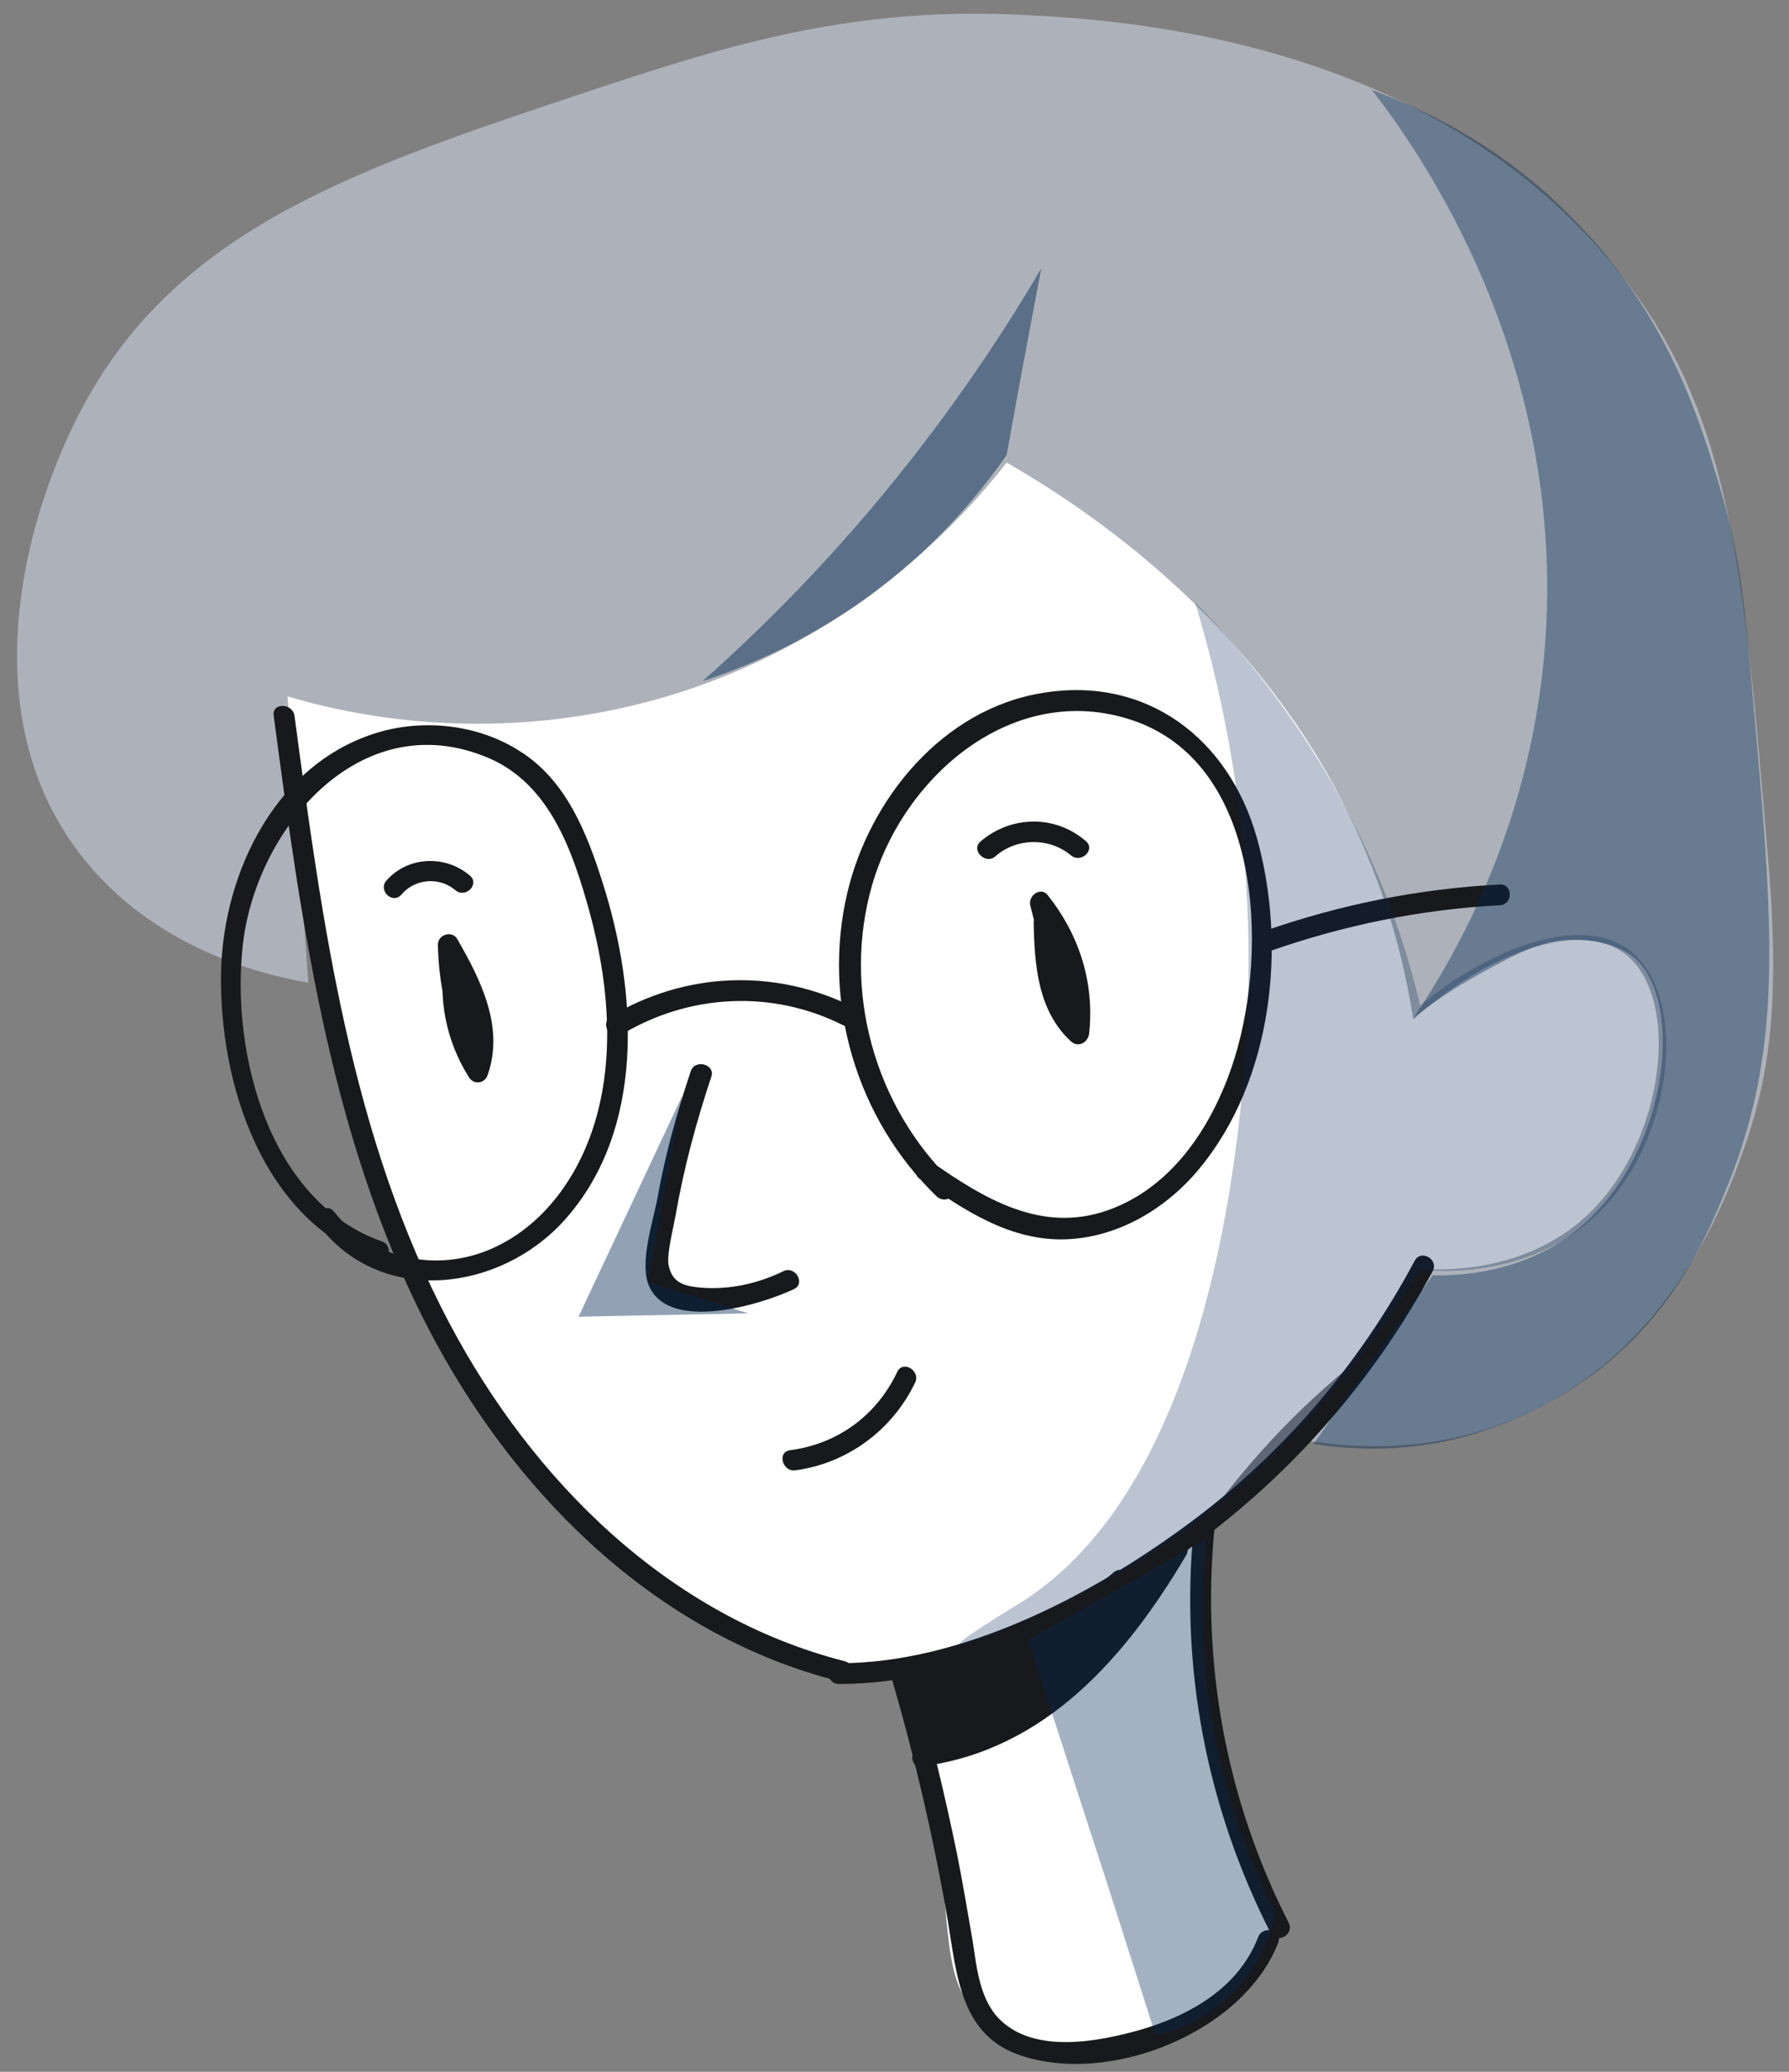 <svg width="95" height="110" viewBox="0 0 95 110" fill="none" xmlns="http://www.w3.org/2000/svg">
<rect x="0" y="0" width="95" height="110" fill="#808080" stroke="none"/>
<g id="head">
<path id="Vector" d="M14.829 37.047C15.197 40.976 15.859 46.484 17.33 52.984C18.287 57.206 18.875 59.887 20.126 63.229C22.002 68.259 25.571 77.88 34.878 84.159C37.122 85.701 40.838 87.757 46.062 88.969C46.908 89.043 47.754 89.153 48.6 89.226C48.894 90.769 49.262 93.045 49.63 95.799C50.513 102.886 50.071 105.053 51.911 106.962C54.155 109.275 57.723 109.055 58.496 108.982C64.639 108.578 67.73 102.482 67.877 102.152C66.883 100.352 65.89 98.149 65.081 95.579C63.315 89.887 63.278 84.82 63.572 81.368C66.405 77.292 69.532 74.171 72.696 71.748C73.91 70.83 74.94 69.581 76.743 68.957C79.318 68.076 80.642 68.957 82.555 68.369C85.719 67.378 87.08 63.302 87.668 61.613C89.912 54.93 87.153 48.32 85.388 44.391C83.806 40.793 79.686 31.87 69.642 24.893C59.305 17.696 38.63 9.691 24.945 20.083C22.591 21.882 17.22 26.692 14.829 37.047Z" fill="white"/>
<path id="Vector_2" d="M16.374 52.176C14.019 51.772 8.06 50.377 4.197 45.273C-1.689 37.525 1.475 26.692 4.749 20.964C9.899 11.968 19.28 8.846 31.052 4.917C38.042 2.604 44.7 0.401 53.75 0.768C58.753 0.988 75.712 1.723 85.866 14.318C91.899 21.772 92.561 29.777 93.886 45.566C94.511 52.8 94.033 56.729 92.782 60.475C91.862 63.192 88.882 71.894 80.311 75.383C75.823 77.219 71.666 76.852 69.385 76.484C71.445 73.437 73.505 70.426 75.602 67.378C76.779 67.451 80.973 67.525 84.174 64.624C88.551 60.621 89.324 52.653 86.123 50.523C83.769 48.944 79.097 50.487 75.05 54.122C74.682 51.809 74.094 49.275 73.1 46.668C68.465 34.22 58.385 27.39 53.456 24.562C51.506 27.059 45.326 34.367 34.363 37.268C25.681 39.544 18.471 37.929 15.27 36.974C15.638 42.041 16.006 47.109 16.374 52.176Z" fill="#ADB2BA"/>
<g id="Group">
<g id="Group_2">
<path id="Vector_3" d="M14.534 38.002C16.042 49.349 17.624 61.136 23.179 71.344C27.741 79.716 35.099 86.876 44.553 89.263C45.252 89.447 45.546 88.382 44.847 88.198C35.503 85.811 28.293 78.614 23.878 70.279C18.618 60.364 17.109 48.981 15.638 38.002C15.527 37.304 14.424 37.304 14.534 38.002Z" fill="#18191C"/>
</g>
</g>
<g id="Group_3">
<g id="Group_4">
<path id="Vector_4" d="M44.553 89.41C51.212 89.41 58.202 85.848 63.425 82.029C68.686 78.174 72.99 73.216 76.08 67.488C76.412 66.864 75.455 66.313 75.124 66.937C72.144 72.519 67.987 77.366 62.874 81.075C57.76 84.82 50.991 88.308 44.553 88.308C43.818 88.308 43.818 89.41 44.553 89.41Z" fill="#18191C"/>
</g>
</g>
<g id="Group_5">
<g id="Group_6">
<path id="Vector_5" d="M63.389 81.148C62.653 88.565 64.087 95.983 67.472 102.629C67.803 103.253 68.76 102.703 68.428 102.078C65.118 95.579 63.793 88.382 64.492 81.148C64.566 80.45 63.462 80.45 63.389 81.148Z" fill="#18191C"/>
</g>
</g>
<g id="Group_7">
<g id="Group_8">
<path id="Vector_6" d="M47.386 89.226C48.6 93.412 49.593 97.672 50.329 101.968C50.807 104.832 50.991 108.064 54.192 109.129C58.974 110.744 66.037 107.88 67.877 103.143C68.134 102.482 67.067 102.188 66.81 102.849C65.78 105.53 63.205 106.999 60.556 107.77C58.349 108.394 55.001 109.055 53.125 107.256C52.021 106.191 51.874 104.502 51.653 103.07C51.396 101.564 51.138 100.059 50.844 98.553C50.182 95.322 49.409 92.09 48.489 88.933C48.269 88.272 47.202 88.565 47.386 89.226Z" fill="#18191C"/>
</g>
</g>
<g id="Group_9">
<g id="Group_10">
<path id="Vector_7" d="M48.968 93.78C55.516 92.935 59.82 87.941 62.984 82.58C63.352 81.956 62.395 81.405 62.027 82.029C59.121 87.023 55.075 91.907 48.968 92.678C48.269 92.788 48.269 93.89 48.968 93.78Z" fill="#18191C"/>
</g>
</g>
<g id="Group_11">
<g id="Group_12">
<path id="Vector_8" d="M48.71 90.034C53.824 89.447 58.422 87.06 61.843 83.204C62.322 82.69 61.549 81.882 61.071 82.433C57.87 86.068 53.529 88.382 48.71 88.933C48.048 89.006 48.011 90.108 48.71 90.034Z" fill="#18191C"/>
</g>
</g>
<g id="Group_13">
<g id="Group_14">
<path id="Vector_9" d="M48.894 89.226C53.014 88.639 56.73 86.95 59.894 84.269C60.445 83.792 59.636 83.021 59.121 83.498C56.104 86.068 52.536 87.647 48.6 88.198C47.901 88.272 48.195 89.337 48.894 89.226Z" fill="#18191C"/>
</g>
</g>
<g id="Group_15">
<g id="Group_16">
<path id="Vector_10" d="M48.673 90.144C48.857 91.026 48.821 92.788 49.924 93.082C50.991 93.376 52.61 92.127 53.456 91.613C56.362 89.851 58.79 87.464 60.703 84.673C61.108 84.085 60.151 83.535 59.746 84.122C58.385 86.142 56.73 87.941 54.78 89.41C53.861 90.108 52.904 90.695 51.911 91.246C51.506 91.466 50.586 92.091 50.182 91.833C49.924 91.687 49.814 90.108 49.777 89.85C49.593 89.153 48.526 89.447 48.673 90.144Z" fill="#18191C"/>
</g>
</g>
<g id="Group_17">
<g id="Group_18">
<path id="Vector_11" d="M49.188 91.172C52.352 89.887 55.332 88.272 58.127 86.326C58.716 85.921 58.164 84.967 57.576 85.371C54.853 87.28 51.984 88.859 48.894 90.108C48.232 90.365 48.526 91.43 49.188 91.172Z" fill="#18191C"/>
</g>
</g>
<g id="Group_19">
<g id="Group_20">
<path id="Vector_12" d="M49.74 92.274C53.272 91.026 56.362 89.079 58.937 86.362C59.415 85.848 58.643 85.077 58.164 85.591C55.7 88.125 52.793 90.034 49.446 91.209C48.783 91.466 49.078 92.531 49.74 92.274Z" fill="#18191C"/>
</g>
</g>
<g id="Group_21">
<g id="Group_22">
<path id="Vector_13" d="M50.329 91.686C52.941 90.548 55.332 89.006 57.392 87.023C57.907 86.546 57.135 85.775 56.62 86.252C54.596 88.161 52.315 89.63 49.777 90.732C49.115 91.026 49.667 91.98 50.329 91.686Z" fill="#18191C"/>
</g>
</g>
<g id="Group_23">
<g id="Group_24">
<path id="Vector_14" d="M20.273 65.909C14.277 63.779 12.29 55.958 12.879 50.303C13.504 44.097 19.096 37.341 25.939 40.242C29.213 41.637 30.427 45.236 31.31 48.43C32.229 51.809 32.634 55.554 31.751 59.006C30.979 62.053 29.102 64.954 26.159 66.276C23.216 67.598 19.721 66.864 17.735 64.33C17.293 63.779 16.521 64.55 16.962 65.101C20.31 69.397 26.601 68.553 29.985 64.771C34.289 59.961 33.848 52.653 32.008 46.888C31.162 44.208 30.059 41.417 27.594 39.875C25.46 38.516 22.738 38.186 20.347 38.81C14.755 40.315 11.849 46.227 11.739 51.625C11.628 57.537 13.946 64.844 20.052 66.974C20.641 67.194 20.935 66.129 20.273 65.909Z" fill="#18191C"/>
</g>
</g>
<g id="Group_25">
<g id="Group_26">
<path id="Vector_15" d="M33.002 54.93C36.607 52.763 40.985 52.543 44.737 54.416C45.362 54.746 45.914 53.792 45.289 53.461C41.169 51.405 36.386 51.588 32.413 53.975C31.861 54.342 32.413 55.297 33.002 54.93Z" fill="#18191C"/>
</g>
</g>
<g id="Group_27">
<g id="Group_28">
<path id="Vector_16" d="M50.586 62.751C46.429 58.749 44.7 52.543 46.319 46.962C48.011 41.16 53.824 36.166 60.078 38.222C66.994 40.499 67.362 50.377 65.559 56.178C64.492 59.593 62.358 63.008 58.827 64.257C55.295 65.505 52.242 63.633 49.409 61.65C48.821 61.246 48.269 62.2 48.857 62.604C51.175 64.257 53.677 65.909 56.62 65.799C59.415 65.689 61.954 64.147 63.683 62.054C67.582 57.353 68.355 50.193 66.736 44.465C65.265 39.251 60.924 35.872 55.369 36.79C50.071 37.635 46.172 42.408 44.995 47.402C43.633 53.167 45.473 59.41 49.74 63.522C50.329 64.036 51.101 63.229 50.586 62.751Z" fill="#18191C"/>
</g>
</g>
<g id="Group_29">
<g id="Group_30">
<path id="Vector_17" d="M23.621 50.67C23.253 52.984 23.657 55.224 24.908 57.206C25.166 57.611 25.754 57.537 25.901 57.06C26.784 54.526 25.534 52.029 24.283 49.863C24.025 49.385 23.253 49.605 23.253 50.156C23.29 52.102 23.694 54.012 24.43 55.811C24.688 56.472 25.754 56.178 25.497 55.517C24.798 53.792 24.393 52.029 24.356 50.156C24.025 50.267 23.657 50.34 23.326 50.45C24.467 52.396 25.644 54.526 24.835 56.803C25.166 56.766 25.497 56.729 25.828 56.656C24.724 54.93 24.32 52.984 24.651 50.964C24.798 50.267 23.731 49.973 23.621 50.67Z" fill="#18191C"/>
</g>
</g>
<g id="Group_31">
<g id="Group_32">
<path id="Vector_18" d="M56.178 49.642C56.178 49.165 56.141 49.055 55.921 48.651C55.663 48.173 54.891 48.394 54.891 48.944C54.927 51.221 55.111 53.681 56.877 55.297C57.245 55.628 57.76 55.37 57.834 54.893C58.128 52.176 57.319 49.642 55.626 47.513C55.258 47.072 54.596 47.549 54.707 48.063C55.148 49.862 55.7 51.625 56.362 53.314C56.62 53.975 57.687 53.681 57.429 53.02C56.73 51.295 56.178 49.569 55.773 47.77C55.479 47.953 55.148 48.137 54.854 48.32C56.362 50.23 56.987 52.506 56.73 54.93C57.061 54.783 57.355 54.673 57.687 54.526C56.105 53.094 56.031 50.927 55.994 48.944C55.663 49.055 55.295 49.128 54.964 49.238C55.001 49.385 55.038 49.532 55.075 49.679C55.075 50.34 56.178 50.34 56.178 49.642Z" fill="#18191C"/>
</g>
</g>
<g id="Group_33">
<g id="Group_34">
<path id="Vector_19" d="M36.68 56.876C35.945 59.079 35.319 61.319 34.915 63.596C34.694 64.808 33.921 67.084 34.473 68.296C35.577 70.756 40.469 69.251 42.162 68.443C42.787 68.149 42.235 67.194 41.61 67.488C40.249 68.149 38.777 68.48 37.269 68.369C36.386 68.296 35.687 68.149 35.503 67.158C35.393 66.607 35.761 65.175 35.871 64.55C36.312 62.017 36.975 59.557 37.784 57.133C37.968 56.509 36.901 56.215 36.68 56.876Z" fill="#18191C"/>
</g>
</g>
<g id="Group_35">
<g id="Group_36">
<path id="Vector_20" d="M42.235 78.064C44.994 77.696 47.386 75.934 48.599 73.4C48.894 72.776 47.937 72.188 47.643 72.849C46.539 75.163 44.479 76.668 41.941 76.999C41.242 77.109 41.573 78.174 42.235 78.064Z" fill="#18191C"/>
</g>
</g>
<g id="Group_37">
<g id="Group_38">
<path id="Vector_21" d="M21.303 47.512C22.002 46.668 23.29 46.521 24.173 47.255C24.724 47.733 25.497 46.925 24.945 46.484C23.658 45.383 21.671 45.456 20.531 46.741C20.052 47.255 20.825 48.026 21.303 47.512Z" fill="#18191C"/>
</g>
</g>
<g id="Group_39">
<g id="Group_40">
<path id="Vector_22" d="M52.867 45.456C54.007 44.465 55.736 44.465 56.877 45.419C57.429 45.86 58.201 45.089 57.649 44.648C56.031 43.253 53.676 43.29 52.058 44.685C51.543 45.162 52.352 45.934 52.867 45.456Z" fill="#18191C"/>
</g>
</g>
<g id="Group_41">
<g id="Group_42">
<path id="Vector_23" d="M67.361 50.523C71.334 49.128 75.418 48.284 79.648 48.063C80.347 48.026 80.347 46.925 79.648 46.962C75.344 47.182 71.15 48.026 67.067 49.459C66.405 49.716 66.662 50.781 67.361 50.523Z" fill="#18191C"/>
</g>
</g>
<path id="Vector_24" opacity="0.4" d="M72.843 4.77C75.05 7.598 83.548 19.201 81.966 35.138C81.083 44.024 77.405 50.56 75.087 54.012C76.411 52.984 77.552 52.286 78.398 51.809C80.642 50.56 82.077 49.789 83.916 49.899C84.468 49.936 85.792 50.046 86.749 50.817C89.545 53.167 88.588 61.503 83.622 65.395C80.9 67.525 77.699 67.745 76.08 67.708C73.983 70.683 71.85 73.657 69.753 76.668C71.151 76.888 73.284 77.072 75.749 76.705C76.816 76.558 81.083 75.787 85.13 72.555C89.103 69.361 90.722 65.469 91.789 62.825C94.732 55.481 94.143 49.018 93.113 37.378C92.672 32.2 92.414 29.556 91.384 26.068C90.28 22.286 88.551 16.704 83.622 11.71C80.09 8.039 76.117 5.982 72.843 4.77Z" fill="#042852"/>
<path id="Vector_25" opacity="0.48" d="M37.306 36.166C40.985 32.898 45.105 28.712 49.078 23.498C51.543 20.266 53.603 17.145 55.295 14.244C54.67 17.549 54.044 20.854 53.456 24.159C52.021 26.215 49.63 29.152 45.914 31.833C42.64 34.146 39.55 35.432 37.306 36.166Z" fill="#042852"/>
<path id="Vector_26" opacity="0.27" d="M63.462 31.98C66.258 41.27 66.479 49.055 66.221 54.196C66.037 58.014 65.007 78.027 54.449 84.93C53.419 85.591 50.807 87.133 50.917 87.354C51.065 87.611 55.957 85.444 58.643 83.975C62.873 81.699 69.385 77.109 75.418 67.415C76.411 67.525 81.267 67.855 84.762 64.514C88.993 60.511 89.728 52.653 86.381 50.34C83.99 48.688 79.428 50.083 75.418 53.388C75.013 51.699 74.498 49.936 73.799 48.063C71.04 40.793 66.883 35.505 63.462 31.98Z" fill="#042852"/>
<path id="Vector_27" opacity="0.36" d="M54.596 87.06C55.552 89.998 56.509 92.935 57.465 95.909C58.79 99.949 60.077 104.024 61.365 108.064C62.1 107.917 63.903 107.403 65.485 105.787C67.067 104.171 67.582 102.409 67.766 101.674C66.331 98.847 64.639 94.551 64.05 89.116C63.756 86.289 63.83 83.792 64.05 81.699C60.923 83.498 57.76 85.297 54.596 87.06Z" fill="#042852"/>
<path id="Vector_28" opacity="0.43" d="M36.239 58.161C34.4 62.09 32.56 65.983 30.721 69.912C33.737 69.838 36.717 69.801 39.734 69.728C37.968 69.177 36.165 68.626 34.4 68.076C34.988 64.771 35.614 61.466 36.239 58.161Z" fill="#042852"/>
</g>
</svg>
